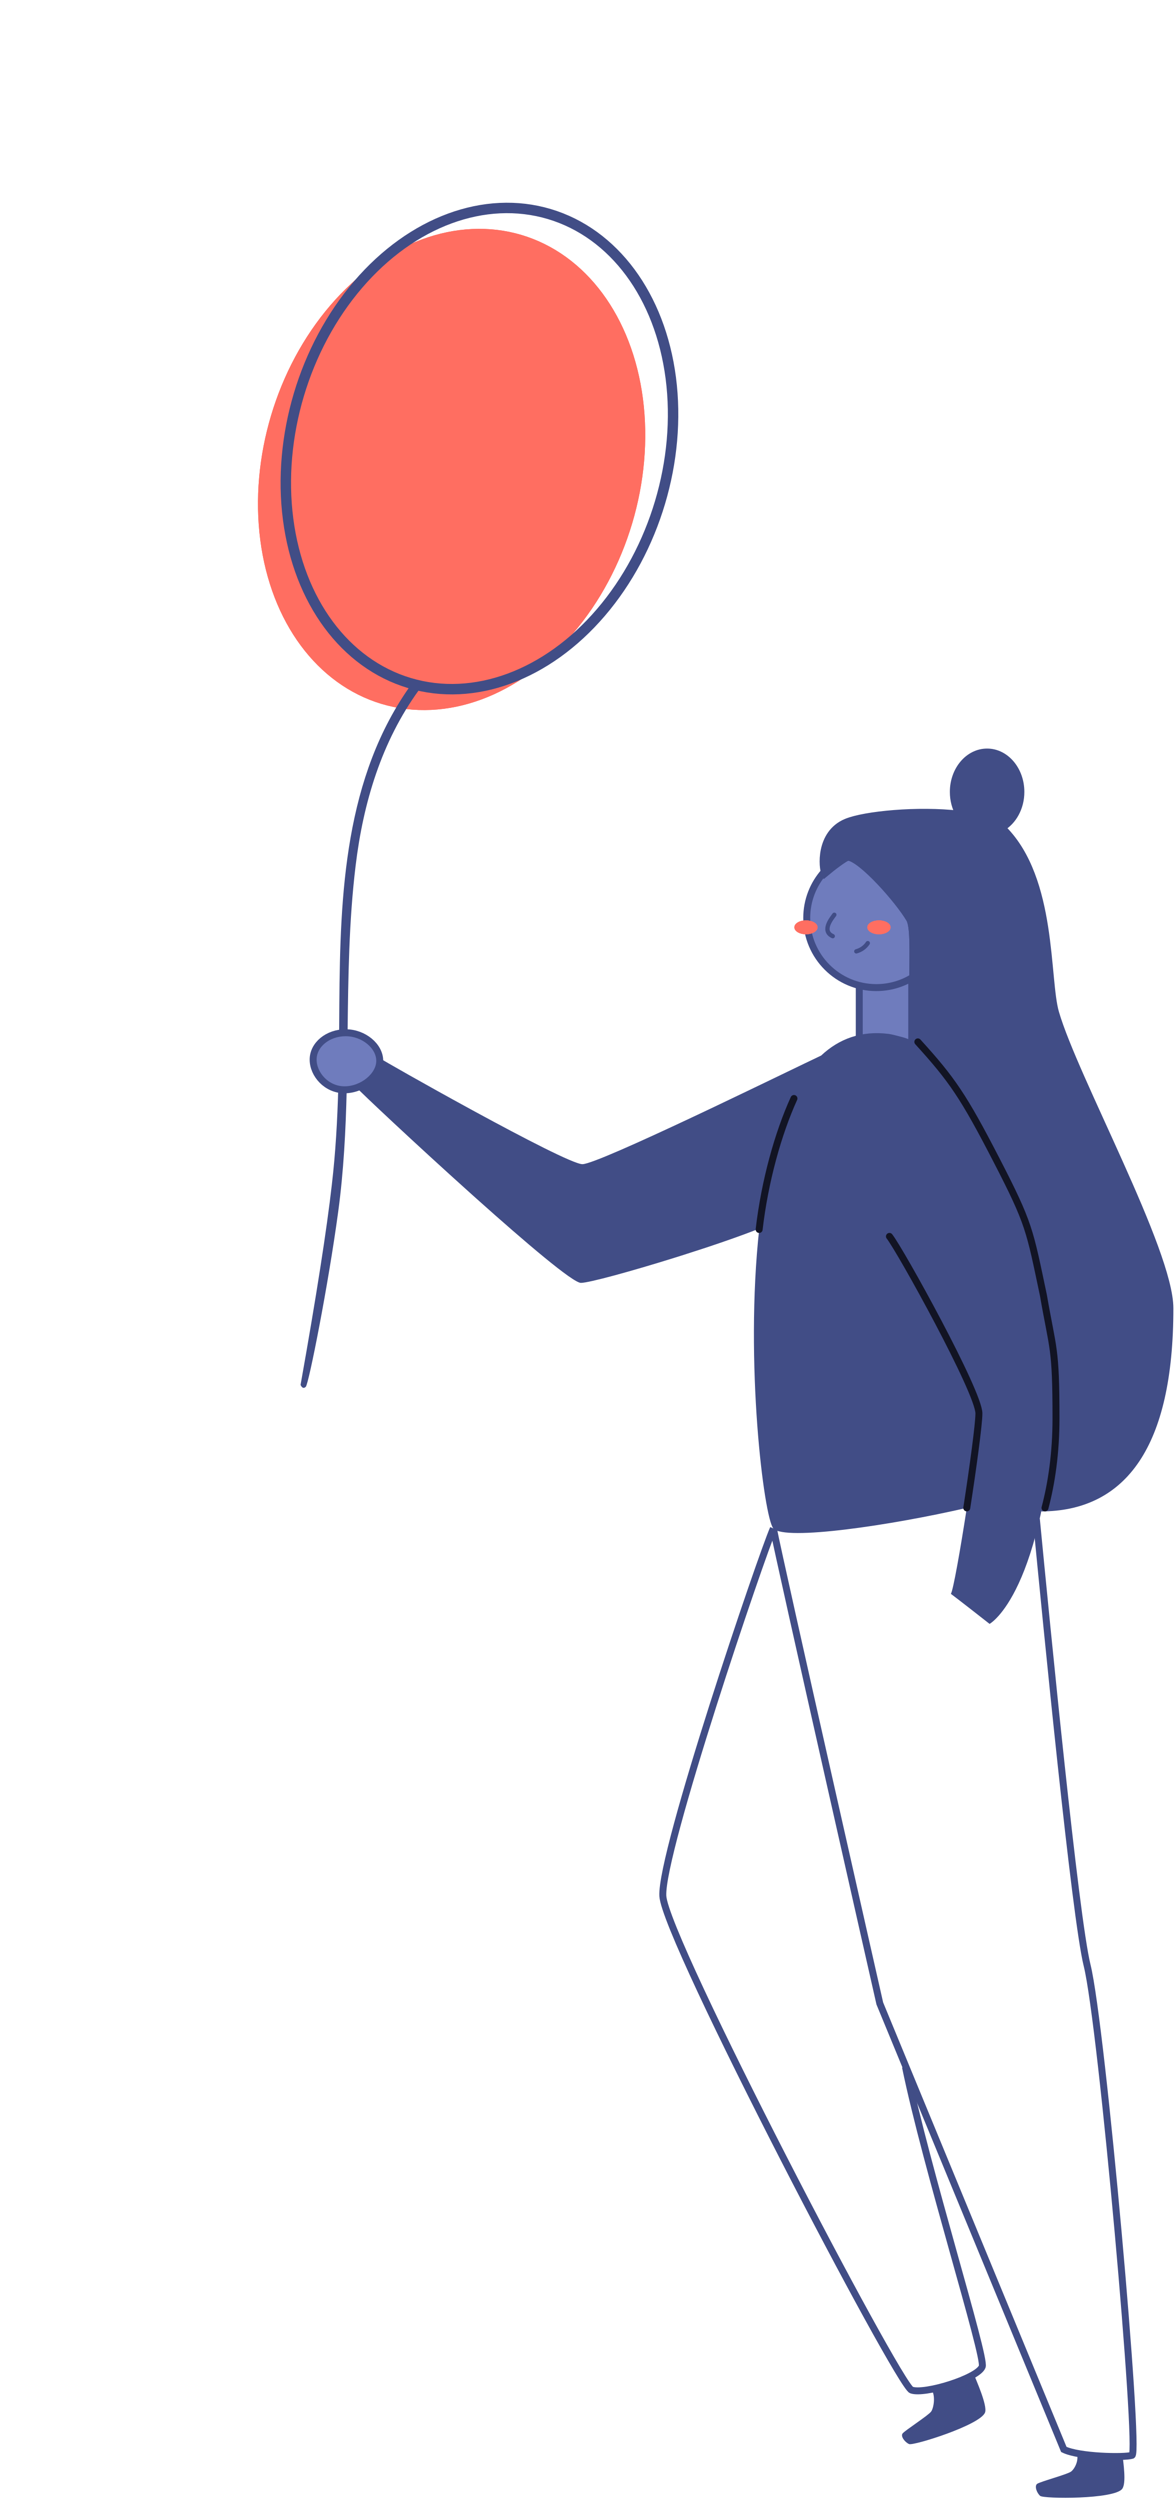 <?xml version="1.0" encoding="UTF-8"?>
<svg width="169px" height="359px" viewBox="0 0 169 359" version="1.1" xmlns="http://www.w3.org/2000/svg" xmlns:xlink="http://www.w3.org/1999/xlink">
    <defs>
        <filter x="-17.1%" y="-22.2%" width="134.1%" height="144.3%" filterUnits="objectBoundingBox" id="filter-1">
            <feGaussianBlur stdDeviation="4" in="SourceGraphic"></feGaussianBlur>
        </filter>
        <filter x="-179.5%" y="-345.4%" width="459.0%" height="790.8%" filterUnits="objectBoundingBox" id="filter-2">
            <feGaussianBlur stdDeviation="2" in="SourceGraphic"></feGaussianBlur>
        </filter>
        <filter x="-179.5%" y="-345.4%" width="459.0%" height="790.8%" filterUnits="objectBoundingBox" id="filter-3">
            <feGaussianBlur stdDeviation="2" in="SourceGraphic"></feGaussianBlur>
        </filter>
    </defs>
    <g id="illus-dark" stroke="none" stroke-width="1" fill="none" fill-rule="evenodd">
        <g id="Illustrations/380px/congratulations" transform="translate(-98, -4)">
            <g id="Group-5" transform="translate(114, 18)">
                <g id="Group" transform="translate(56.619, 93.009) rotate(-9) translate(-56.619, -93.009) translate(13.119, 6.009)" fill-rule="nonzero">
                    <ellipse id="Oval" fill="#FF6E61" filter="url(#filter-1)" transform="translate(42.07, 46.69) rotate(-64.386) translate(-42.07, -46.69) " cx="42.07" cy="46.69" rx="35.143" ry="27.08"></ellipse>
                    <ellipse id="Oval" fill="#FF6E61" transform="translate(42.07, 46.69) rotate(-64.386) translate(-42.07, -46.69) " cx="42.07" cy="46.69" rx="35.143" ry="27.08"></ellipse>
                    <path d="M12.073,131.94 C11.226,136.472 10.254,140.979 9.003,145.434 C7.278,151.675 4.297,160.913 0.062,173.146 C0.207,173.627 0.441,173.753 0.764,173.525 C1.249,173.183 6.248,159.593 9.286,149.459 C10.988,143.799 12.199,138.038 13.256,132.247 C13.218,132.241 12.061,131.938 12.073,131.94 Z" id="Path" fill="#414D86"></path>
                    <path d="M14.133,119.921 C13.906,121.297 13.681,122.673 13.452,124.049 C13.479,124.053 14.641,124.305 14.646,124.272 C15.992,116.366 17.34,108.46 19.545,100.729 C22.039,91.975 25.992,83.736 32.487,77.229 C33.193,76.621 32.157,75.591 31.546,76.246 C19.968,87.902 16.721,104.333 14.133,119.921 Z" id="Path" fill="#414D86"></path>
                    <ellipse id="Oval" stroke="#414D86" stroke-width="1.5" transform="translate(46.49, 44.352) rotate(-64.386) translate(-46.49, -44.352) " cx="46.49" cy="44.352" rx="35.143" ry="27.08"></ellipse>
                </g>
                <g id="woman-writing" transform="translate(29, 94)">
                    <path d="M116.351,244.78 C116.401,245.593 116.901,248.584 116.269,249.425 C115.109,250.947 104.978,250.87 104.477,250.431 C103.977,249.991 103.636,249.012 104.043,248.705 C104.45,248.397 108.413,247.341 108.93,246.935 C109.447,246.528 110.084,245.337 109.738,244.276 L116.351,244.78 Z" id="Path" fill="#414D86" fill-rule="nonzero"></path>
                    <path d="M66.141,111.503 C64.415,115.417 49.919,158.058 50.254,164.275 C50.59,170.492 84.133,234.555 85.985,235.231 C87.838,235.907 95.534,233.544 96.155,231.862 C96.676,230.45 88.098,203.316 85.123,188.83" id="Path" stroke="#414D86" fill-rule="nonzero"></path>
                    <path d="M66.141,111.503 C67.009,116.115 81.434,179.716 81.434,179.716 L107.88,243.763 C110.079,244.835 116.549,244.95 117.681,244.609 C118.814,244.268 113.377,182.938 111.228,174.247 C109.502,167.269 105.437,125.755 103.932,110.151" id="Path" stroke="#414D86" fill-rule="nonzero"></path>
                    <path d="M94.964,233.006 C95.261,233.759 96.919,237.452 96.562,238.447 C95.918,240.25 86.255,243.262 85.644,242.993 C85.034,242.724 84.408,241.894 84.699,241.481 C84.99,241.069 88.448,238.859 88.822,238.31 C89.196,237.76 89.481,235.99 88.822,235.083 L94.964,233.006 Z" id="Path" fill="#414D86" fill-rule="nonzero"></path>
                    <path d="M78.482,33.615 L78.482,41.396 C81.373,40.772 83.887,40.966 86.024,41.978 L86.024,32.34" id="Path" stroke="#414D86" fill="#6F7CBD" fill-rule="nonzero"></path>
                    <path d="M76.915,15.095 C78.845,15.332 84.111,21.258 85.71,23.979 C86.314,25.002 86.204,28.504 86.168,32.351 C84.646,33.289 82.853,33.829 80.933,33.829 C75.411,33.829 70.934,29.353 70.934,23.83 C70.934,21.283 71.887,18.959 73.454,17.193 C73.484,17.299 73.515,17.383 73.545,17.443 C74.485,16.651 76.547,15.046 76.915,15.095 Z" id="Oval-2" stroke="#414D86" fill="#6F7CBD" fill-rule="nonzero"></path>
                    <ellipse id="Oval" fill="#FF6E61" fill-rule="nonzero" filter="url(#filter-2)" cx="70.824" cy="25.172" rx="1.671" ry="1"></ellipse>
                    <ellipse id="Oval" fill="#FF6E61" fill-rule="nonzero" filter="url(#filter-3)" cx="81.313" cy="25.172" rx="1.671" ry="1"></ellipse>
                    <ellipse id="Oval" fill="#FF6E61" fill-rule="nonzero" cx="70.824" cy="25.172" rx="1.671" ry="1"></ellipse>
                    <ellipse id="Oval" fill="#FF6E61" fill-rule="nonzero" cx="81.313" cy="25.172" rx="1.671" ry="1"></ellipse>
                    <path d="M74.898,23.369 C74.584,23.814 72.979,25.683 74.672,26.441" id="Path" stroke="#414D86" stroke-width="0.62" stroke-linecap="round"></path>
                    <path d="M78.058,28.624 C78.733,28.441 79.318,28.022 79.708,27.442" id="Path" stroke="#414D86" stroke-width="0.62" stroke-linecap="round"></path>
                    <path d="M96.854,-1.8189894e-12 C99.535,-1.8189894e-12 101.708,2.564 101.708,5.728 C101.708,7.987 100.599,9.941 98.989,10.873 C99.077,10.944 99.158,11.018 99.233,11.094 C106.418,18.344 105.285,32.593 106.693,37.436 C109.414,46.814 123.123,71.638 123.123,79.884 C123.123,99.855 116.261,108.243 105.174,108.546 C105.227,102.875 104.459,94.072 102.872,82.137 C100.869,67.074 97.057,56.665 91.435,50.909 C91.435,50.909 90.075,47.638 87.541,43.735 C85.007,39.832 87.008,26.178 85.71,23.979 C84.111,21.258 78.845,15.332 76.915,15.095 C76.547,15.046 74.485,16.651 73.545,17.443 C73.144,16.668 72.682,11.715 76.613,10.071 C79.252,8.968 86.983,8.233 92.828,8.926 C92.305,8.013 92,6.913 92,5.728 C92,2.564 94.173,-1.8189894e-12 96.854,-1.8189894e-12 Z" id="Combined-Shape" stroke="#414D86" fill="#414D86" fill-rule="nonzero"></path>
                    <path d="M73.006,43.586 C75.575,41.181 78.773,39.982 82.731,40.481 C89.77,41.611 94.924,50.839 98.49,61.988 C104.727,75.314 106.904,88.998 106.755,91.742 C105.174,120.892 97.21,125.207 97.21,125.207 C97.21,125.207 95.86,124.146 94.425,123.029 L94.032,122.724 C93.116,122.012 92.212,121.315 91.647,120.892 C91.985,120.36 93.007,114.559 93.937,108.543 C83.119,111.042 67.772,113.32 66.141,111.503 C64.787,109.995 61.989,87.677 64.113,68.437 C61.21,69.594 57.074,71.003 52.961,72.304 L52.053,72.589 C45.706,74.573 39.634,76.234 38.48,76.234 C37.342,76.234 30.554,70.466 23.504,64.165 L22.584,63.34 C14.6,56.177 6.58,48.623 6.305,48.243 C5.777,47.512 7.949,45.269 9.373,43.845 C10.074,44.299 16.052,47.707 22.445,51.196 L23.281,51.652 C30.259,55.446 37.479,59.187 38.699,59.187 C39.847,59.187 46.856,56.033 54.318,52.526 L55.253,52.086 L55.253,52.086 L56.19,51.644 C56.503,51.496 56.815,51.348 57.127,51.2 L58.062,50.756 C64.592,47.653 70.778,44.639 72.997,43.591 Z" id="Combined-Shape" fill="#414D86" fill-rule="nonzero"></path>
                    <path d="M4.516,48.505 C7.099,48.505 9.573,46.481 9.573,44.35 C9.573,42.219 7.262,40.311 4.678,40.311 C2.094,40.311 -1.8189894e-11,42.038 -1.8189894e-11,44.169 C-1.8189894e-11,46.301 1.932,48.505 4.516,48.505 Z" id="Oval" stroke="#414D86" fill="#6F7CBD" fill-rule="nonzero"></path>
                    <path d="M82.819,69.56 C84.353,71.479 95.677,91.912 95.677,94.984 C95.677,96.507 94.847,102.631 93.934,108.546" id="Path" stroke="#121424" stroke-linecap="round" stroke-linejoin="round"></path>
                    <path d="M69.098,49.754 C66.822,54.751 64.897,61.628 64.094,68.565" id="Path" stroke="#121424" stroke-linecap="round" stroke-linejoin="round"></path>
                    <path d="M86.901,41.625 C91.809,47.021 93.462,49.413 98.205,58.601 C102.949,67.789 102.949,68.565 104.945,78.015 C106.319,85.925 106.755,85.381 106.755,95.698 C106.755,100.646 106.12,104.968 105.174,108.546" id="Path-2" stroke="#121424" stroke-linecap="round"></path>
                </g>
            </g>
        </g>
    </g>
</svg>
